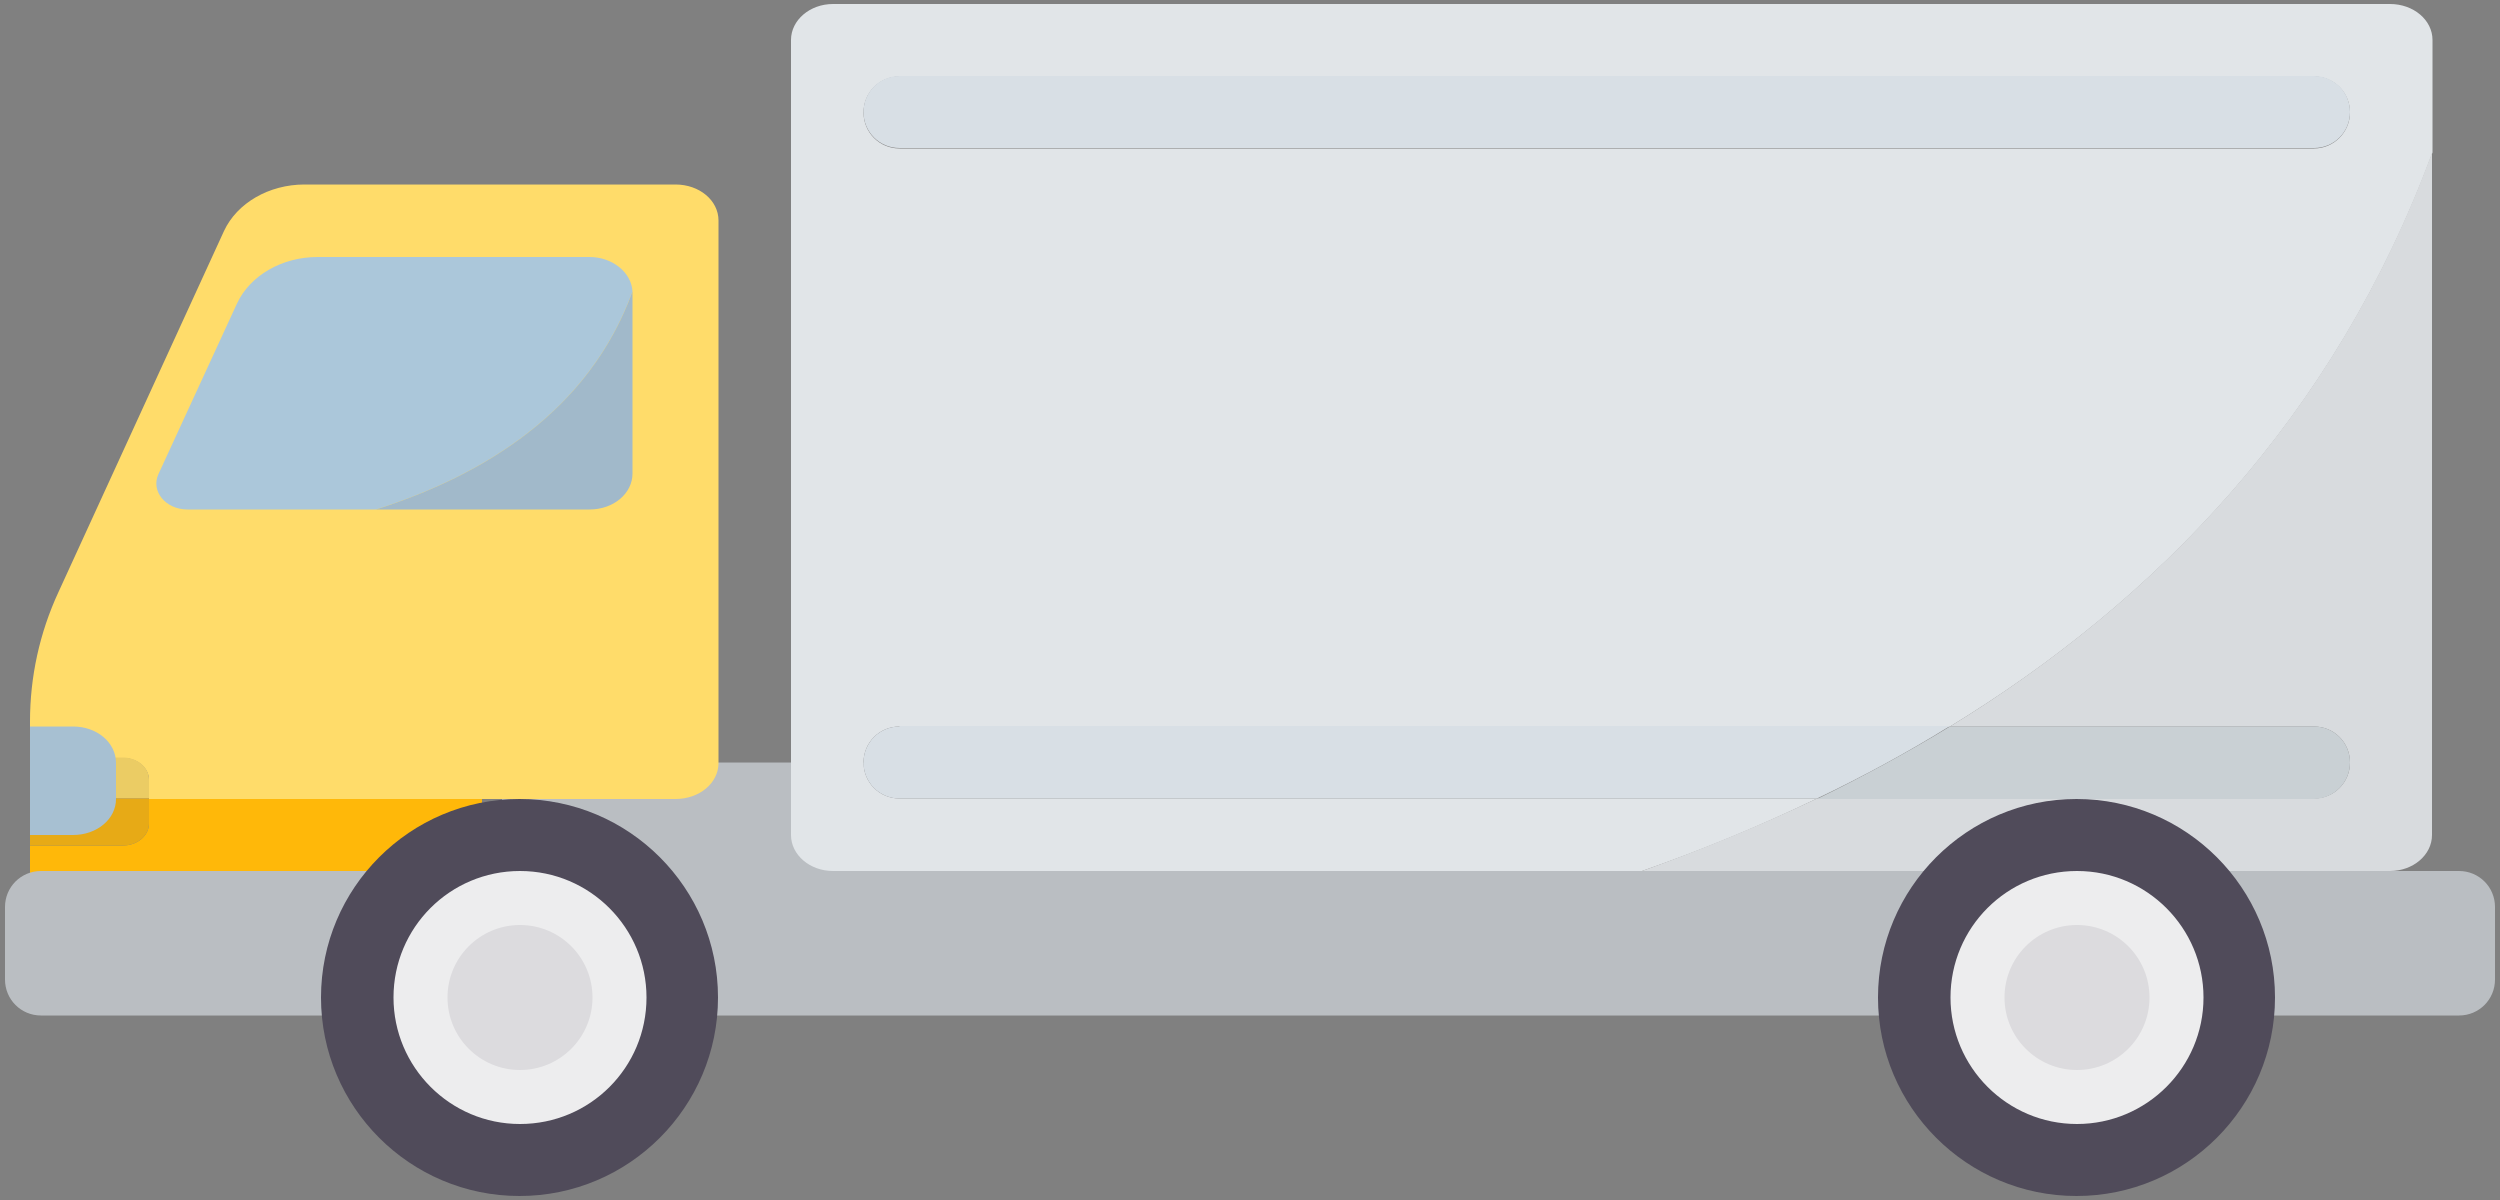 <?xml version="1.0" encoding="utf-8"?>
<!-- Generator: Adobe Illustrator 21.0.0, SVG Export Plug-In . SVG Version: 6.00 Build 0)  -->
<svg version="1.1" id="Capa_1" xmlns="http://www.w3.org/2000/svg" xmlns:xlink="http://www.w3.org/1999/xlink" x="0px" y="0px"
	 viewBox="0 0 500 240" style="enable-background:new 0 0 500 240;" xml:space="preserve">
<rect x="0" y="0" width="500" height="240" fill="#808080" stroke="none"/>
<style type="text/css">
	.st0{fill:#BABEC2;}
	.st1{fill:#FFDC6A;}
	.st2{fill:#EBCC64;}
	.st3{fill:#FFB809;}
	.st4{fill:#E7AA16;}
	.st5{fill:#E1E5E8;}
	.st6{fill:#D8DBDE;}
	.st7{fill:#D8DFE5;}
	.st8{fill:#C9D0D4;}
	.st9{fill:#EDEDEE;}
	.st10{fill:#504B5A;}
	.st11{fill:#DCDBDE;}
	.st12{fill:#A7C0D2;}
	.st13{fill:#ABC7DA;}
	.st14{fill:#A1B9CA;}
	.st15{fill:#9D9D9C;}
	.st16{fill:#B2B2B2;}
	.st17{fill:#C6C6C6;}
	.st18{fill:#CC3D32;}
	.st19{fill:#DADADA;}
</style>
<g>
	<path class="st0" d="M100.4,152.5h72.3v21.7h319.1c4,0,7.2,3.2,7.2,7.2v14.5c0,4-3.2,7.2-7.2,7.2H100.4V152.5z"/>
	<g>
		<path class="st1" d="M135.1,36.9H60.9c-7.1,0-13.5,3.7-16.1,9.3l-33.1,72.2C7.9,126.6,6,135.4,6,144.3v7.3h18.6
			c2.9,0,5.2,2,5.2,4.4v3.8h66.6h38.7c4.8,0,8.6-3.2,8.6-7.2V44.1C143.7,40.1,139.9,36.9,135.1,36.9z"/>
		<path class="st2" d="M29.8,155.9c0-2.4-2.3-4.4-5.2-4.4H6v8.2h23.8V155.9z"/>
		<path class="st3" d="M29.8,164.7c0,2.4-2.3,4.4-5.2,4.4H6v26.8h90.4v-36.1H29.8V164.7z"/>
		<path class="st4" d="M29.8,164.7v-5H6v9.4h18.6C27.5,169.1,29.8,167.1,29.8,164.7z"/>
	</g>
	<g>
		<path class="st5" d="M478,0.8H166.6c-4.6,0-8.4,3.2-8.4,7.2v159c0,4,3.8,7.2,8.4,7.2h161.8c11.7-4.1,23.4-8.9,35-14.5H179.9
			c-4,0-7.2-3.2-7.2-7.2c0-4,3.2-7.2,7.2-7.2H390c40.9-25,76.9-61.6,96.5-114.8V8C486.5,4,482.7,0.8,478,0.8z M462.8,29.7H179.9
			c-4,0-7.2-3.2-7.2-7.2c0-4,3.2-7.2,7.2-7.2h282.9c4,0,7.2,3.2,7.2,7.2C470,26.4,466.8,29.7,462.8,29.7z"/>
		<path class="st6" d="M390,145.3h72.8c4,0,7.2,3.2,7.2,7.2c0,4-3.2,7.2-7.2,7.2h-99.4c-11.6,5.5-23.3,10.3-35,14.5H478
			c4.6,0,8.4-3.2,8.4-7.2V30.5C466.8,83.7,430.9,120.2,390,145.3z"/>
		<path class="st7" d="M179.9,145.3c-4,0-7.2,3.2-7.2,7.2c0,4,3.2,7.2,7.2,7.2h183.5c9-4.3,17.9-9.1,26.6-14.5H179.9z"/>
		<path class="st8" d="M470,152.5c0-4-3.2-7.2-7.2-7.2H390c-8.7,5.3-17.6,10.1-26.6,14.5h99.4C466.8,159.7,470,156.5,470,152.5z"/>
		<path class="st7" d="M462.8,15.2H179.9c-4,0-7.2,3.2-7.2,7.2c0,4,3.2,7.2,7.2,7.2h282.9c4,0,7.2-3.2,7.2-7.2
			C470,18.4,466.8,15.2,462.8,15.2z"/>
	</g>
	<circle class="st9" cx="415.4" cy="199.5" r="33.1"/>
	<path class="st10" d="M375.6,199.5c0-21.9,17.8-39.7,39.7-39.7c21.9,0,39.7,17.8,39.7,39.7s-17.8,39.7-39.7,39.7
		C393.4,239.2,375.6,221.4,375.6,199.5z M390.1,199.5c0,13.9,11.3,25.3,25.3,25.3c13.9,0,25.3-11.3,25.3-25.3
		c0-13.9-11.3-25.3-25.3-25.3C401.4,174.2,390.1,185.5,390.1,199.5z"/>
	<circle class="st11" cx="415.4" cy="199.5" r="14.5"/>
	<path class="st0" d="M78.6,203.1H8.2c-4,0-7.2-3.2-7.2-7.2v-14.5c0-4,3.2-7.2,7.2-7.2h70.4c4,0,7.2,3.2,7.2,7.2v14.5
		C85.8,199.9,82.6,203.1,78.6,203.1z"/>
	<path class="st12" d="M14.6,145.3H6V167h8.6c4.8,0,8.6-3.2,8.6-7.2v-7.2C23.2,148.5,19.4,145.3,14.6,145.3z"/>
	<g>
		<path class="st13" d="M126.5,58.3c-0.2-3.8-4-6.9-8.6-6.9H63.5c-7.1,0-13.5,3.7-16.1,9.3L31.7,94.8c-1.6,3.4,1.4,7.1,5.8,7.1h37.7
			C96.6,95.1,117.8,82.3,126.5,58.3z"/>
		<path class="st14" d="M75.2,101.9h42.7c4.8,0,8.6-3.2,8.6-7.2V58.6c0,0,0-0.2,0-0.3C117.8,82.3,96.6,95.1,75.2,101.9z"/>
	</g>
	<circle class="st9" cx="104" cy="199.5" r="33.1"/>
	<path class="st10" d="M64.2,199.5c0-21.9,17.8-39.7,39.7-39.7s39.7,17.8,39.7,39.7s-17.8,39.7-39.7,39.7S64.2,221.4,64.2,199.5z
		 M78.7,199.5c0,13.9,11.3,25.3,25.3,25.3s25.3-11.3,25.3-25.3c0-13.9-11.3-25.3-25.3-25.3S78.7,185.5,78.7,199.5z"/>
	<circle class="st11" cx="104" cy="199.5" r="14.5"/>
</g>
</svg>
